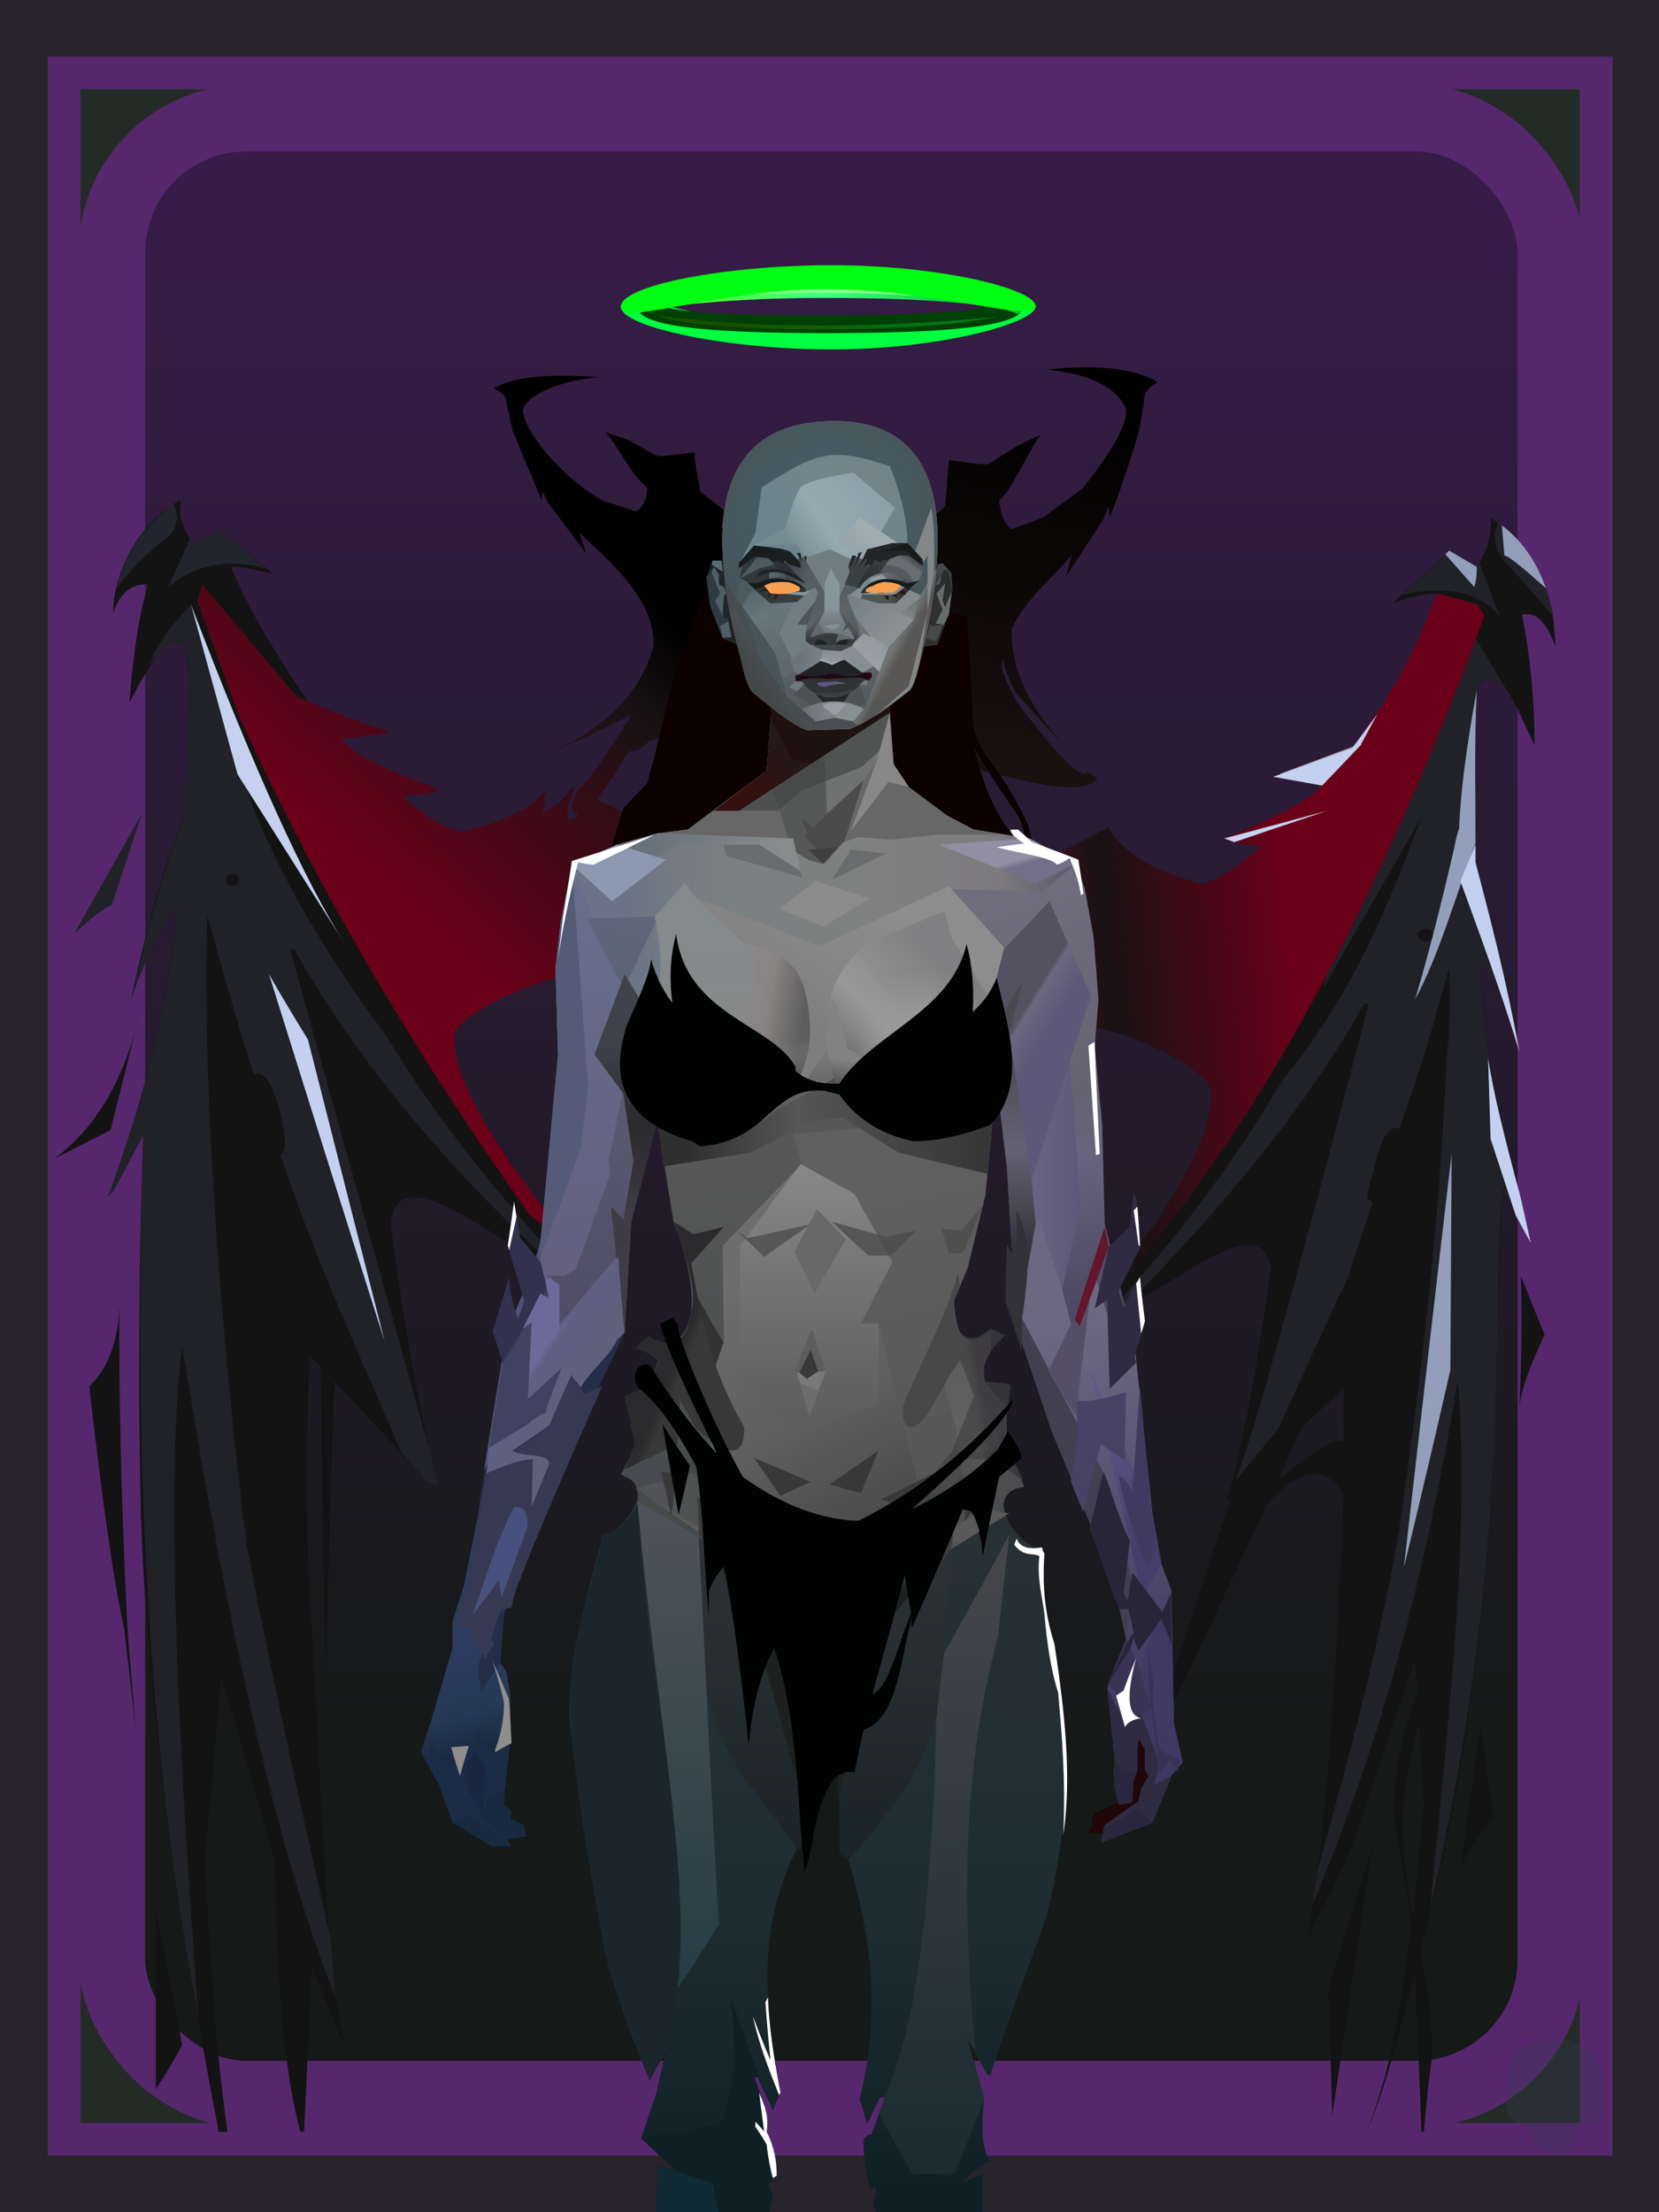 <?xml version="1.0" encoding="UTF-8"?><svg width="1320px" height="1760px" viewBox="0 0 1320 1760" version="1.1" xmlns="http://www.w3.org/2000/svg" xmlns:xlink="http://www.w3.org/1999/xlink"><defs><linearGradient x1="50%" y1="7%" x2="50%" y2="83%" id="id-31102"><stop stop-color="#361C46" offset="0%"></stop><stop stop-color="#151917" offset="100%"></stop></linearGradient></defs><g stroke="none" stroke-width="1" fill="none" id="id-31103" fill-rule="evenodd"><g id="id-31104"><rect fill="#28242B" width="1320" height="1760" x="0" y="0" id="id-31105"></rect><rect stroke="#57276E" stroke-width="26" fill="#242B27" width="1219" height="1644" x="51" y="58" id="id-31105"></rect><rect stroke="#57276E" stroke-width="53" fill="url(#id-31102)" width="1145" height="1572" x="89" y="94" id="id-31105" rx="107"></rect></g></g><defs><linearGradient x1="33%" y1="61%" x2="62%" y2="16%" id="id-36756"><stop stop-color="#6B0019" offset="0%"></stop><stop stop-color="#181214" offset="76%"></stop><stop stop-color="#000000" offset="100%"></stop></linearGradient><linearGradient x1="27%" y1="50%" x2="66%" y2="45%" id="id-36757"><stop stop-color="#330F1B" offset="0%"></stop><stop stop-color="#181214" offset="16%"></stop><stop stop-color="#6B0019" offset="100%"></stop></linearGradient><linearGradient x1="58%" y1="5%" x2="50%" y2="100%" id="id-36758"><stop stop-color="#000000" offset="0%"></stop><stop stop-color="#1B1111" offset="100%"></stop></linearGradient></defs><g transform=" translate(43,292)" id="id-36759"><g transform=" translate(0,7)" id="id-36760"><path d=" M 81,1363 C 89,1351 96,1339 102,1328 L 81,1220 C 81,1315 81,1363 81,1363 Z" fill="#131313" id="id-36761"></path><path d=" M 138,1397 C 133,1397 131,1397 131,1397 C 93,1200 73,1035 69,902 C 67,814 67,712 71,604 C 55,634 47,649 47,649 C 44,652 43,653 43,653 C 75,567 93,489 98,420 C 84,440 72,465 61,497 C 72,445 86,395 104,347 C 106,297 110,238 104,217 C 94,200 77,227 60,260 C 63,219 68,188 75,166 C 62,165 52,173 47,189 C 47,148 77,109 101,99 C 99,109 101,120 111,134 C 124,126 131,122 131,122 C 160,146 175,158 175,158 C 163,155 151,152 141,152 C 150,176 170,212 202,259 L 289,525 C 346,619 398,687 442,729 C 444,733 447,738 446,742 C 405,716 385,703 385,703 C 348,686 272,620 268,675 C 277,747 292,835 306,881 C 300,880 297,880 297,880 C 248,826 223,800 223,800 C 218,955 216,1032 216,1032 C 213,870 212,788 212,788 C 206,783 203,780 203,780 C 200,884 201,960 206,1009 C 214,1157 217,1264 231,1328 C 213,1286 205,1265 205,1265 L 199,1397 C 197,1397 196,1397 196,1397 C 181,1341 177,1265 176,1182 C 148,1084 133,1035 133,1035 L 120,1182 C 124,1250 127,1318 138,1397 Z" fill="#131313" id="id-36762"></path><path d=" M 202,259 C 231,271 253,279 269,284 C 242,287 228,289 228,289 C 242,305 275,317 307,329 C 301,333 287,333 277,335 C 292,347 316,367 332,361 C 355,354 379,346 393,328 C 392,332 388,336 391,341 C 387,348 389,349 394,344 C 398,344 404,339 412,327 C 414,328 414,328 414,328 C 411,336 410,340 410,340 C 406,356 410,356 417,349 C 409,345 410,338 421,326 C 435,308 448,289 459,270 C 431,284 410,294 396,298 C 409,293 420,288 428,281 C 454,263 470,241 477,215 C 478,181 449,153 418,125 C 422,136 423,141 423,141 C 403,114 393,101 393,101 C 390,95 389,92 389,92 C 388,97 388,99 388,99 C 373,63 365,44 365,44 C 361,26 359,17 359,17 C 357,14 354,12 350,10 C 368,-1 399,-1 433,1 C 418,2 379,10 373,27 C 373,44 407,84 438,100 C 455,105 463,108 463,108 C 468,105 472,99 472,89 C 457,76 451,59 439,45 C 451,49 457,51 457,51 C 471,59 478,63 478,63 C 482,64 483,64 483,64 L 510,61 C 509,70 513,82 514,92 C 527,102 533,107 533,107 C 532,116 531,121 531,121 C 536,122 547,120 551,122 C 552,130 547,137 543,144 C 552,156 557,162 557,162 C 558,187 560,213 556,240 C 574,232 583,228 583,228 C 575,235 566,242 554,248 C 549,275 524,273 504,277 C 493,282 483,288 473,291 C 468,296 463,299 457,299 C 450,311 442,324 432,337 C 463,352 478,360 478,360 C 509,408 538,460 563,517 C 560,544 473,472 439,472 C 402,472 329,502 319,522 C 314,550 342,603 404,681 C 395,678 386,675 378,667 C 288,540 209,408 147,270 L 114,179 L 118,166 L 193,255 L 202,259 Z" fill="url(#id-36756)" id="id-36763"></path><path d=" M 70,348 L 16,444 C 26,435 35,426 46,421 L 70,348 Z" fill="#202228" id="id-36764"></path><path d=" M 69,504 C 57,558 34,598 0,623 L 45,600 C 61,536 69,504 69,504 Z" fill="#131313" id="id-36765"></path><path d=" M 52,740 C 51,768 43,790 28,804 C 38,892 47,957 56,998 L 65,1077 C 62,1038 59,1008 58,989 C 51,840 52,765 52,740 Z" fill="#131313" id="id-36766"></path><path d=" M 180,620 C 214,719 245,782 276,856 L 297,880 C 303,881 306,881 306,881 C 227,598 188,457 188,457 C 190,456 191,456 191,456 C 280,614 409,712 395,709 C 412,720 421,725 421,725 C 300,597 264,521 262,522 C 170,398 152,322 151,322 C 123,229 109,182 109,182 C 95,197 82,212 76,230 C 85,219 97,203 104,217 C 110,233 106,296 104,348 C 89,388 75,436 61,497 C 73,462 85,438 98,420 C 93,497 71,575 43,653 L 47,649 L 71,604 C 62,876 77,1110 115,1307 C 95,1041 90,863 102,772 C 141,1015 182,1187 224,1290 C 221,1258 220,1243 220,1243 C 187,1098 165,993 153,929 C 113,598 122,429 122,429 C 135,477 147,519 159,556 C 166,552 173,561 180,585 C 185,607 185,618 180,620 Z" fill="#202228" id="id-36767"></path><path d=" M 171,476 C 232,671 263,768 263,768 L 202,528 C 181,494 171,476 171,476 Z" fill="#C5D0F0" id="id-36768"></path><path d=" M 232,453 L 146,317 L 109,182 C 159,313 200,403 232,453 Z" fill="#C6D1EF" id="id-36769"></path><ellipse transform=" translate(142,401) rotate(-18) translate(-142,-401)" cx="142" cy="401" fill="#131313" id="id-36770" rx="5" ry="5"></ellipse><path d=" M 49,170 C 65,149 80,136 93,126 C 99,117 99,110 95,102 C 80,112 57,136 49,170 Z" fill="#23252E" id="id-36771"></path><path d=" M 108,130 C 97,155 91,168 91,168 C 115,148 141,146 168,153 L 131,122 L 111,134 C 109,131 108,130 108,130 Z" fill="#23252E" id="id-36772"></path><path d=" M 129,123 C 129,130 129,135 128,139 C 138,138 149,142 161,147 L 131,122 C 130,123 129,123 129,123 Z" fill="#23252E" id="id-36773"></path></g><g transform=" translate(668,0)" id="id-36774"><polygon points="349 1391 346 1290 381 1177" fill="#131313" id="id-36775"></polygon><path d=" M 475,120 C 501,137 519,163 525,202 C 526,210 526,217 527,223 C 521,208 514,194 500,197 C 506,227 510,262 510,301 C 508,296 505,291 503,286 L 502,284 C 492,262 482,241 468,251 C 461,257 461,295 462,334 L 462,338 L 462,338 L 462,341 C 463,360 463,379 462,394 C 475,443 487,494 498,545 C 490,516 480,491 466,470 C 471,523 473,550 473,550 C 482,600 491,637 499,661 C 504,685 507,697 507,697 C 498,682 491,667 484,652 C 476,936 470,1065 419,1261 C 425,1288 429,1316 428,1347 C 426,1362 424,1380 422,1404 L 420,1404 L 420,1404 L 415,1277 C 402,1327 390,1374 377,1402 C 400,1344 404,1291 412,1243 C 405,1180 400,1180 398,1147 C 399,1117 404,1086 417,1055 C 415,1037 415,1028 415,1028 C 382,1125 366,1174 366,1174 C 359,1190 351,1207 343,1224 L 340,1228 C 336,1236 332,1244 329,1252 C 343,1175 352,1053 358,897 C 351,885 343,879 333,881 C 322,882 310,890 297,905 L 193,1127 L 268,901 L 265,901 L 271,881 C 284,825 293,770 300,718 C 294,669 229,726 193,743 L 137,779 C 136,775 138,771 141,767 C 244,669 320,524 394,376 C 444,257 469,198 469,198 C 466,192 465,189 465,189 C 443,183 432,180 432,180 C 421,181 410,183 397,188 C 427,160 442,146 442,146 C 457,155 464,159 464,159 C 473,145 476,132 475,120 Z M 418,1077 C 410,1110 406,1134 405,1151 C 405,1181 408,1209 413,1233 C 419,1175 422,1146 422,1145 L 422,1145 L 422,1145 L 418,1077 Z M 358,813 C 336,833 325,843 325,843 L 306,886 C 335,861 353,851 358,855 C 358,828 358,814 358,813 L 358,813 C 358,813 358,813 358,813 L 358,813 L 358,813 Z" fill="#131313" id="id-36776"></path><path d=" M 451,1194 C 458,1178 468,1167 477,1153 L 467,1081 L 451,1194 Z" fill="#131313" id="id-36777"></path><path d=" M 272,886 C 295,858 306,845 306,845 C 343,763 362,723 362,723 C 374,685 381,666 381,666 C 380,664 379,662 379,662 C 378,663 377,663 377,663 C 376,660 379,649 384,631 C 389,611 395,603 402,606 C 418,564 430,521 442,478 C 443,502 443,526 440,549 C 435,676 420,802 402,927 C 386,1019 362,1107 338,1194 L 333,1224 C 376,1121 417,999 449,806 C 459,933 441,1077 427,1226 C 487,964 476,813 484,652 L 495,675 L 473,550 L 466,470 C 489,506 490,523 498,545 L 462,394 C 461,325 462,278 466,253 C 473,244 482,248 492,264 L 462,214 C 417,303 401,388 346,478 L 342,494 L 420,358 C 394,428 366,498 309,568 C 271,633 222,699 159,765 L 184,748 C 274,656 331,583 375,506 L 378,507 C 322,721 287,848 272,886 Z" fill="#202228" id="id-36778"></path><path d=" M 482,198 C 465,178 438,174 405,181 L 442,146 L 464,159 L 466,155 L 482,198 Z" fill="#202228" id="id-36779"></path><path d=" M 462,175 L 439,149 L 442,146 L 464,159 C 464,163 464,169 462,175 Z" fill="#939FBA" id="id-36780"></path><path d=" M 481,124 C 476,134 478,143 485,153 C 497,166 511,182 525,199 C 520,170 507,144 481,124 Z" fill="#202228" id="id-36781"></path><path d=" M 519,176 C 500,159 489,150 486,150 L 484,126 C 501,139 512,156 519,176 Z" fill="#939FBA" id="id-36782"></path><path d=" M 464,257 C 456,301 451,338 450,367 C 448,372 447,378 446,383 C 436,426 426,466 415,503 C 434,468 447,421 463,379 C 463,333 462,301 464,257 Z" fill="#939FBA" id="id-36783"></path><path d=" M 463,380 L 451,409 C 467,453 483,496 498,545 C 487,485 475,440 463,394 L 463,380 Z" fill="#C4D0EF" id="id-36784"></path><path d=" M 473,550 L 475,614 L 495,675 L 507,697 L 499,661 C 486,613 477,576 473,550 Z" fill="#C4D0EF" id="id-36785"></path><path d=" M 498,827 C 500,780 500,745 499,723 L 518,770 C 505,797 499,816 498,827 Z" fill="#131313" id="id-36786"></path><path d=" M 406,955 C 431,736 444,626 444,626 L 443,798 C 419,903 406,955 406,955 Z" fill="#939FBA" id="id-36787"></path><ellipse cx="423" cy="452" fill="#131313" id="id-36770" rx="6" ry="5"></ellipse><path d=" M 141,767 C 173,725 195,697 207,683 C 240,634 255,598 252,573 C 241,553 175,522 134,522 C 112,522 26,592 19,568 C 19,559 63,464 95,407 C 126,389 171,366 171,366 C 181,385 203,399 238,409 C 246,415 264,406 293,381 C 276,380 266,378 263,375 C 309,356 335,342 341,333 C 315,328 302,326 302,326 L 365,303 C 401,255 420,216 432,180 L 465,189 L 470,198 C 379,445 275,630 157,755 L 137,774 L 141,767 Z" fill="url(#id-36757)" id="id-36789"></path><path d=" M 263,375 L 271,378 L 345,353 C 290,368 263,375 263,375 Z" fill="#C6D3F1" id="id-36790"></path><polygon points="308 324 372 300 347 326" stroke="#979797" id="id-36791"></polygon><polygon points="385 276 372 300 341 333 302 326 365 303" fill="#C4D0EF" id="id-36792"></polygon><path d=" M 122,2 C 160,6 178,18 185,33 C 186,46 174,67 150,97 C 150,97 140,104 120,119 C 120,119 111,123 94,129 C 88,125 85,117 84,106 C 94,99 109,63 117,54 C 112,56 106,59 98,63 C 98,63 90,68 76,77 C 75,78 64,77 44,74 C 44,74 43,86 41,111 C 41,111 35,116 22,128 C 22,128 23,133 24,144 C 12,143 6,144 4,146 C 3,149 7,157 14,171 C 14,171 9,178 0,192 C -1,238 2,271 8,290 C 14,317 36,315 60,319 C 95,326 147,344 162,328 C 162,327 159,325 154,322 C 151,328 136,316 111,283 C 101,272 92,258 86,239 L 87,232 C 89,243 93,251 97,259 C 108,271 121,286 133,298 C 111,272 93,244 94,208 C 108,181 126,169 142,149 L 137,167 L 167,121 L 171,111 L 172,120 C 183,91 190,69 194,55 C 196,48 198,37 200,21 C 203,17 206,14 210,12 C 192,1 162,-2 122,2 Z" fill="url(#id-36758)" id="id-36793"></path></g></g><defs><filter width="155%" height="561%" x="-27%" y="-230%" id="id-36794" filterUnits="objectBoundingBox"><feGaussianBlur in="SourceGraphic" stdDeviation="30"></feGaussianBlur></filter><linearGradient x1="87%" y1="158%" x2="23%" y2="158%" id="id-36795"><stop stop-color="#00781B" offset="0%"></stop><stop stop-color="#185000" offset="100%"></stop></linearGradient></defs><g transform=" translate(494,237)" id="id-36796"><path d=" M 168,41 C 254,41 329,20 330,7 C 331,-7 250,25 165,25 C 80,25 0,-10 0,7 C 0,23 83,41 168,41 Z" fill="#00FF3E" id="id-36797" filter="url(#id-36794)"></path><path d=" M 164,28 C 250,28 320,24 320,7 C 320,3 315,1 304,1 C 298,10 249,14 157,14 C 65,14 22,10 28,0 C 18,1 13,3 13,7 C 13,24 78,28 164,28 Z" fill="#003F05" id="id-36797"></path><path d=" M 28,14 C 53,22 95,25 156,25 C 217,25 265,22 300,15 C 249,20 201,22 156,22 C 111,22 68,19 28,14 Z" fill="url(#id-36795)" id="id-36800"></path></g><defs></defs><path d=" M 827,682 C 804,670 786,641 775,595 C 775,593 781,608 810,649 C 812,653 815,661 818,674 L 822,674 C 820,664 819,658 817,654 C 792,602 782,608 774,576 C 774,561 772,532 769,490 L 570,447 L 536,539 L 521,601 L 515,623 L 496,643 L 486,675 L 827,682 Z" fill="#0C0001" id="id-36808"></path><defs><linearGradient x1="50%" y1="0%" x2="50%" y2="98%" id="id-36809"><stop stop-color="#808080" offset="0%"></stop><stop stop-color="#535353" offset="100%"></stop></linearGradient><linearGradient x1="50%" y1="0%" x2="50%" y2="100%" id="id-36810"><stop stop-color="#2F3336" offset="0%"></stop><stop stop-color="#1D2D32" offset="67%"></stop><stop stop-color="#0F1F26" offset="100%"></stop></linearGradient><linearGradient x1="50%" y1="0%" x2="50%" y2="100%" id="id-36811"><stop stop-color="#313738" offset="0%"></stop><stop stop-color="#1B2325" offset="100%"></stop></linearGradient><linearGradient x1="50%" y1="31%" x2="45%" y2="50%" id="id-36812"><stop stop-color="#A72331" offset="0%"></stop><stop stop-color="#C02A32" offset="100%"></stop></linearGradient><linearGradient x1="100%" y1="46%" x2="12%" y2="47%" id="id-36813"><stop stop-color="#534E6B" offset="0%"></stop><stop stop-color="#7D7B7E" offset="21%"></stop><stop stop-color="#808080" offset="45%"></stop><stop stop-color="#7A8081" offset="80%"></stop><stop stop-color="#6A7387" offset="100%"></stop></linearGradient><linearGradient x1="53%" y1="81%" x2="50%" y2="21%" id="id-36814"><stop stop-color="#3F3860" offset="0%"></stop><stop stop-color="#6C6881" offset="100%"></stop></linearGradient><linearGradient x1="31%" y1="86%" x2="36%" y2="9%" id="id-36815"><stop stop-color="#454A4B" offset="0%"></stop><stop stop-color="#575757" offset="100%"></stop></linearGradient><linearGradient x1="48%" y1="9%" x2="60%" y2="92%" id="id-36816"><stop stop-color="#606060" offset="0%"></stop><stop stop-color="#575757" offset="100%"></stop></linearGradient><linearGradient x1="54%" y1="37%" x2="12%" y2="72%" id="id-36817"><stop stop-color="#1C1D1D" offset="0%"></stop><stop stop-color="#34100E" offset="100%"></stop></linearGradient><linearGradient x1="40%" y1="14%" x2="61%" y2="85%" id="id-36818"><stop stop-color="#19263D" offset="0%"></stop><stop stop-color="#182A40" offset="100%"></stop></linearGradient><linearGradient x1="27%" y1="47%" x2="91%" y2="49%" id="id-36819"><stop stop-color="#657079" offset="0%"></stop><stop stop-color="#888C8D" offset="100%"></stop></linearGradient><linearGradient x1="47%" y1="60%" x2="49%" y2="79%" id="id-36820"><stop stop-color="#2C3B5F" offset="0%"></stop><stop stop-color="#253955" offset="60%"></stop><stop stop-color="#1B2A40" offset="100%"></stop></linearGradient><linearGradient x1="51%" y1="11%" x2="49%" y2="93%" id="id-36821"><stop stop-color="#676E8A" offset="0%"></stop><stop stop-color="#645F7E" offset="74%"></stop><stop stop-color="#5E5D83" offset="100%"></stop></linearGradient><linearGradient x1="51%" y1="-5%" x2="48%" y2="96%" id="id-36822"><stop stop-color="#60677B" offset="0%"></stop><stop stop-color="#514D67" offset="100%"></stop></linearGradient><linearGradient x1="50%" y1="19%" x2="50%" y2="69%" id="id-36823"><stop stop-color="#40424B" offset="0%"></stop><stop stop-color="#2B2A2D" offset="45%"></stop><stop stop-color="#3F3C46" offset="100%"></stop></linearGradient><linearGradient x1="85%" y1="60%" x2="15%" y2="60%" id="id-36824"><stop stop-color="#5D5877" offset="0%"></stop><stop stop-color="#686380" offset="100%"></stop></linearGradient><linearGradient x1="48%" y1="-20%" x2="59%" y2="91%" id="id-36825"><stop stop-color="#767384" offset="0%"></stop><stop stop-color="#656372" offset="60%"></stop><stop stop-color="#67637E" offset="72%"></stop><stop stop-color="#4A465D" offset="100%"></stop></linearGradient><linearGradient x1="55%" y1="48%" x2="46%" y2="33%" id="id-36826"><stop stop-color="#5D5877" offset="0%"></stop><stop stop-color="#6B677E" offset="86%"></stop><stop stop-color="#545260" offset="100%"></stop></linearGradient><linearGradient x1="50%" y1="19%" x2="50%" y2="78%" id="id-36827"><stop stop-color="#4B4852" offset="0%"></stop><stop stop-color="#656175" offset="50%"></stop><stop stop-color="#323239" offset="100%"></stop></linearGradient><linearGradient x1="96%" y1="52%" x2="9%" y2="52%" id="id-36828"><stop stop-color="#373737" offset="0%"></stop><stop stop-color="#4D4D4D" offset="47%"></stop><stop stop-color="#565656" offset="63%"></stop><stop stop-color="#2F2F30" offset="100%"></stop></linearGradient><linearGradient x1="44%" y1="70%" x2="86%" y2="30%" id="id-36829"><stop stop-color="#7E7E7E" offset="0%"></stop><stop stop-color="#8D8D8E" offset="100%"></stop></linearGradient><linearGradient x1="20%" y1="91%" x2="73%" y2="32%" id="id-36830"><stop stop-color="#565656" offset="0%"></stop><stop stop-color="#989898" offset="51%"></stop><stop stop-color="#868686" offset="100%"></stop></linearGradient><linearGradient x1="24%" y1="86%" x2="67%" y2="37%" id="id-36831"><stop stop-color="#575757" offset="0%"></stop><stop stop-color="#7C7C7C" offset="18%"></stop><stop stop-color="#8F8F8F" offset="50%"></stop><stop stop-color="#807F81" offset="100%"></stop></linearGradient><linearGradient x1="20%" y1="36%" x2="93%" y2="50%" id="id-36832"><stop stop-color="#9093A1" offset="0%"></stop><stop stop-color="#888282" offset="73%"></stop><stop stop-color="#5D5D5D" offset="100%"></stop></linearGradient><linearGradient x1="35%" y1="78%" x2="41%" y2="54%" id="id-36833"><stop stop-color="#5A5A5A" offset="0%"></stop><stop stop-color="#595959" offset="35%"></stop><stop stop-color="#828282" offset="100%"></stop></linearGradient><radialGradient cx="50%" cy="50%" r="42%" id="id-36834" fx="50%" fy="50%" gradientTransform=" translate(0.500,0.500) scale(1,0.986) rotate(-100) translate(-0.500,-0.500)"><stop stop-color="#8D8D8D" offset="0%"></stop><stop stop-color="#9F9F9F" offset="32%"></stop><stop stop-color="#9A9A9A" offset="100%" stop-opacity="0"></stop></radialGradient><linearGradient x1="50%" y1="0%" x2="50%" y2="100%" id="id-36835"><stop stop-color="#848B8E" offset="0%"></stop><stop stop-color="#888888" offset="61%"></stop><stop stop-color="#57555C" offset="100%"></stop></linearGradient><linearGradient x1="63%" y1="95%" x2="43%" y2="20%" id="id-36836"><stop stop-color="#484848" offset="0%"></stop><stop stop-color="#5E5E5E" offset="46%"></stop><stop stop-color="#6D6D6D" offset="100%"></stop></linearGradient><linearGradient x1="40%" y1="0%" x2="50%" y2="86%" id="id-36837"><stop stop-color="#5B5B5B" offset="0%"></stop><stop stop-color="#636363" offset="100%"></stop></linearGradient><linearGradient x1="47%" y1="43%" x2="50%" y2="62%" id="id-36838"><stop stop-color="#595959" offset="0%"></stop><stop stop-color="#303334" offset="100%"></stop></linearGradient><linearGradient x1="50%" y1="0%" x2="50%" y2="92%" id="id-36839"><stop stop-color="#888888" offset="0%"></stop><stop stop-color="#5E5E5E" offset="100%"></stop></linearGradient><linearGradient x1="33%" y1="79%" x2="21%" y2="44%" id="id-36840"><stop stop-color="#656565" offset="0%"></stop><stop stop-color="#575757" offset="28%"></stop><stop stop-color="#8C8C8C" offset="100%" stop-opacity="0"></stop></linearGradient><linearGradient x1="15%" y1="47%" x2="92%" y2="45%" id="id-36841"><stop stop-color="#474B52" offset="0%"></stop><stop stop-color="#3E4041" offset="17%"></stop><stop stop-color="#424648" offset="48%"></stop><stop stop-color="#323232" offset="78%"></stop><stop stop-color="#424246" offset="100%"></stop></linearGradient><linearGradient x1="60%" y1="45%" x2="67%" y2="53%" id="id-36842"><stop stop-color="#928EA3" offset="0%"></stop><stop stop-color="#74708A" offset="100%"></stop></linearGradient><linearGradient x1="48%" y1="15%" x2="54%" y2="81%" id="id-36843"><stop stop-color="#5F5786" offset="0%"></stop><stop stop-color="#453E6A" offset="100%"></stop></linearGradient><linearGradient x1="26%" y1="-7%" x2="50%" y2="96%" id="id-36844"><stop stop-color="#37373F" offset="0%"></stop><stop stop-color="#19191D" offset="100%"></stop></linearGradient><linearGradient x1="50%" y1="12%" x2="59%" y2="82%" id="id-36845"><stop stop-color="#252525" offset="0%"></stop><stop stop-color="#101010" offset="100%"></stop></linearGradient><linearGradient x1="25%" y1="-16%" x2="50%" y2="98%" id="id-36846"><stop stop-color="#37373F" offset="0%"></stop><stop stop-color="#19191D" offset="100%"></stop></linearGradient><linearGradient x1="75%" y1="39%" x2="50%" y2="93%" id="id-36847"><stop stop-color="#252525" offset="0%"></stop><stop stop-color="#000000" offset="100%"></stop></linearGradient><linearGradient x1="68%" y1="4%" x2="68%" y2="39%" id="id-36848"><stop stop-color="#474A4B" offset="0%"></stop><stop stop-color="#2D2F2F" offset="100%"></stop></linearGradient><linearGradient x1="63%" y1="29%" x2="43%" y2="65%" id="id-36849"><stop stop-color="#74848B" offset="0%"></stop><stop stop-color="#6C848E" offset="100%"></stop></linearGradient><linearGradient x1="60%" y1="73%" x2="12%" y2="32%" id="id-36850"><stop stop-color="#8B9192" offset="0%"></stop><stop stop-color="#778287" offset="100%"></stop></linearGradient><linearGradient x1="79%" y1="15%" x2="31%" y2="87%" id="id-36851"><stop stop-color="#6A7071" offset="0%"></stop><stop stop-color="#808485" offset="100%"></stop></linearGradient><radialGradient cx="50%" cy="46%" r="72%" id="id-36852" fx="50%" fy="46%" gradientTransform=" translate(0.500,0.465) scale(0.889,1) rotate(90) scale(1,1) translate(-0.500,-0.465)"><stop stop-color="#475D66" offset="0%"></stop><stop stop-color="#3F515A" offset="100%"></stop></radialGradient><linearGradient x1="32%" y1="4%" x2="54%" y2="75%" id="id-36853"><stop stop-color="#54656B" offset="0%"></stop><stop stop-color="#66777D" offset="38%"></stop><stop stop-color="#5F686D" offset="100%"></stop></linearGradient><linearGradient x1="11%" y1="50%" x2="57%" y2="50%" id="id-36854"><stop stop-color="#6B757A" offset="0%"></stop><stop stop-color="#878F93" offset="100%"></stop></linearGradient><linearGradient x1="50%" y1="0%" x2="50%" y2="100%" id="id-36855"><stop stop-color="#5A6366" offset="0%"></stop><stop stop-color="#525759" offset="100%"></stop></linearGradient><linearGradient x1="50%" y1="0%" x2="50%" y2="63%" id="id-36856"><stop stop-color="#7B8487" offset="0%"></stop><stop stop-color="#8F989C" offset="100%"></stop></linearGradient><linearGradient x1="93%" y1="38%" x2="20%" y2="70%" id="id-36857"><stop stop-color="#8EA0AA" offset="0%"></stop><stop stop-color="#96A9B0" offset="60%"></stop><stop stop-color="#758B92" offset="100%"></stop></linearGradient><linearGradient x1="17%" y1="66%" x2="58%" y2="41%" id="id-36858"><stop stop-color="#96A5AB" offset="0%"></stop><stop stop-color="#9FADB1" offset="100%"></stop></linearGradient><linearGradient x1="25%" y1="46%" x2="50%" y2="58%" id="id-36859"><stop stop-color="#4C5255" offset="0%"></stop><stop stop-color="#4F5253" offset="100%"></stop></linearGradient><linearGradient x1="74%" y1="15%" x2="42%" y2="68%" id="id-36860"><stop stop-color="#93979B" offset="0%"></stop><stop stop-color="#9AA2A5" offset="100%"></stop></linearGradient><linearGradient x1="43%" y1="47%" x2="85%" y2="53%" id="id-36861"><stop stop-color="#2F373B" offset="0%"></stop><stop stop-color="#545E63" offset="100%"></stop></linearGradient><linearGradient x1="65%" y1="43%" x2="13%" y2="55%" id="id-36862"><stop stop-color="#2B3134" offset="0%"></stop><stop stop-color="#2F383B" offset="100%"></stop></linearGradient><linearGradient x1="85%" y1="61%" x2="16%" y2="50%" id="id-36863"><stop stop-color="#6C7377" offset="0%"></stop><stop stop-color="#4E5559" offset="100%"></stop></linearGradient><linearGradient x1="50%" y1="34%" x2="72%" y2="84%" id="id-36864"><stop stop-color="#555F63" offset="0%"></stop><stop stop-color="#5E6567" offset="42%"></stop><stop stop-color="#5A6064" offset="58%"></stop><stop stop-color="#575D5F" offset="100%"></stop></linearGradient><linearGradient x1="50%" y1="50%" x2="50%" y2="78%" id="id-36865"><stop stop-color="#88979D" offset="0%"></stop><stop stop-color="#727B7F" offset="100%"></stop></linearGradient><linearGradient x1="36%" y1="33%" x2="50%" y2="70%" id="id-36866"><stop stop-color="#51585B" offset="0%"></stop><stop stop-color="#373A3B" offset="100%"></stop></linearGradient><linearGradient x1="0%" y1="50%" x2="100%" y2="50%" id="id-36867"><stop stop-color="#676D70" offset="0%"></stop><stop stop-color="#7F8588" offset="42%"></stop><stop stop-color="#7B8083" offset="100%"></stop></linearGradient><linearGradient x1="50%" y1="57%" x2="-8%" y2="54%" id="id-36868"><stop stop-color="#343D40" offset="0%"></stop><stop stop-color="#282F32" offset="100%"></stop></linearGradient><linearGradient x1="14%" y1="61%" x2="23%" y2="56%" id="id-36869"><stop stop-color="#3D4447" offset="0%"></stop><stop stop-color="#454D51" offset="100%"></stop></linearGradient><linearGradient x1="48%" y1="50%" x2="55%" y2="57%" id="id-36870"><stop stop-color="#717576" offset="0%"></stop><stop stop-color="#545555" offset="100%"></stop></linearGradient><linearGradient x1="50%" y1="0%" x2="43%" y2="119%" id="id-36871"><stop stop-color="#86979D" offset="0%"></stop><stop stop-color="#889599" offset="100%"></stop></linearGradient><linearGradient x1="100%" y1="37%" x2="80%" y2="57%" id="id-36872"><stop stop-color="#363A3B" offset="0%"></stop><stop stop-color="#686E72" offset="100%"></stop></linearGradient><linearGradient x1="55%" y1="43%" x2="43%" y2="53%" id="id-36873"><stop stop-color="#545B5F" offset="0%"></stop><stop stop-color="#3B4041" offset="100%"></stop></linearGradient><linearGradient x1="72%" y1="4%" x2="28%" y2="76%" id="id-36874"><stop stop-color="#393E3F" offset="0%"></stop><stop stop-color="#2D3132" offset="100%"></stop></linearGradient><linearGradient x1="22%" y1="50%" x2="83%" y2="50%" id="id-36875"><stop stop-color="#7B858B" offset="0%"></stop><stop stop-color="#4A4E50" offset="100%"></stop></linearGradient><linearGradient x1="82%" y1="54%" x2="50%" y2="59%" id="id-36876"><stop stop-color="#2F3132" offset="0%"></stop><stop stop-color="#4E5455" offset="100%"></stop></linearGradient><linearGradient x1="25%" y1="53%" x2="75%" y2="52%" id="id-36877"><stop stop-color="#839782" offset="0%"></stop><stop stop-color="#8D8D8D" offset="100%"></stop></linearGradient><linearGradient x1="50%" y1="0%" x2="50%" y2="80%" id="id-36878"><stop stop-color="#1F2122" offset="0%"></stop><stop stop-color="#202323" offset="100%"></stop></linearGradient><linearGradient x1="50%" y1="0%" x2="50%" y2="100%" id="id-36879"><stop stop-color="#2E3132" offset="0%"></stop><stop stop-color="#313435" offset="100%"></stop></linearGradient><linearGradient x1="109%" y1="50%" x2="23%" y2="43%" id="id-36880"><stop stop-color="#414D51" offset="0%"></stop><stop stop-color="#58676C" offset="100%"></stop></linearGradient><linearGradient x1="50%" y1="31%" x2="45%" y2="54%" id="id-36881"><stop stop-color="#3A3C3C" offset="0%"></stop><stop stop-color="#1F2020" offset="100%"></stop></linearGradient><linearGradient x1="60%" y1="33%" x2="52%" y2="35%" id="id-36882"><stop stop-color="#373439" offset="0%"></stop><stop stop-color="#434344" offset="100%"></stop></linearGradient><linearGradient x1="53%" y1="55%" x2="47%" y2="50%" id="id-36883"><stop stop-color="#383838" offset="0%"></stop><stop stop-color="#2B2A2C" offset="100%"></stop></linearGradient><linearGradient x1="50%" y1="98%" x2="50%" y2="0%" id="id-36884"><stop stop-color="#1B2C32" offset="0%"></stop><stop stop-color="#47474B" offset="100%"></stop></linearGradient><linearGradient x1="50%" y1="98%" x2="50%" y2="0%" id="id-36885"><stop stop-color="#273D45" offset="0%"></stop><stop stop-color="#4E545A" offset="100%"></stop></linearGradient><linearGradient x1="49%" y1="52%" x2="48%" y2="50%" id="id-36886"><stop stop-color="#41425F" offset="0%"></stop><stop stop-color="#33314E" offset="100%"></stop></linearGradient><linearGradient x1="65%" y1="50%" x2="49%" y2="31%" id="id-36887"><stop stop-color="#60607A" offset="0%"></stop><stop stop-color="#605E84" offset="84%"></stop><stop stop-color="#6C6A99" offset="100%"></stop></linearGradient></defs><g transform=" translate(335,335)" id="id-36888"><path d=" M 322,490 C 273,541 249,566 249,566 L 373,561 C 339,514 322,490 322,490 Z" fill="url(#id-36809)" id="id-36889"></path><g id="id-36890"><path d=" M 277,1425 C 217,1425 187,1425 187,1425 C 188,1400 189,1388 189,1388 C 197,1390 202,1391 202,1391 C 184,1375 175,1366 175,1366 C 183,1343 187,1331 187,1331 C 192,1308 195,1297 195,1297 C 186,1312 182,1320 182,1320 C 169,1291 158,1257 147,1220 C 136,1163 126,1106 120,1048 C 111,1004 136,920 142,897 C 144,889 144,886 144,886 C 162,886 190,843 160,839 C 167,823 171,814 171,814 C 165,789 162,776 162,776 C 174,771 179,769 179,769 C 186,755 189,748 189,748 C 181,741 174,737 170,738 C 177,731 181,728 181,728 C 196,742 216,731 215,708 C 354,702 424,699 424,699 C 425,735 436,737 453,722 C 461,726 465,727 465,727 C 457,737 443,743 449,764 C 463,766 469,767 469,767 C 468,786 463,793 466,817 C 467,823 475,834 478,840 C 479,845 480,848 480,848 C 453,843 461,887 493,898 C 494,900 495,901 495,901 C 492,923 495,947 504,973 C 509,1008 513,1045 514,1083 C 511,1126 505,1161 498,1188 C 486,1225 468,1268 453,1316 C 451,1316 450,1315 450,1315 C 441,1298 436,1290 436,1290 C 444,1320 448,1335 448,1335 C 447,1351 444,1366 452,1384 C 443,1390 439,1393 439,1393 C 434,1398 431,1401 431,1401 C 442,1397 447,1395 447,1395 C 447,1415 447,1425 447,1425 C 390,1425 362,1425 362,1425 C 360,1421 360,1419 360,1419 C 362,1410 362,1405 362,1405 C 359,1406 357,1406 357,1406 C 354,1394 352,1381 352,1367 C 355,1364 356,1363 356,1363 C 358,1363 358,1364 358,1364 C 366,1343 369,1333 369,1333 C 366,1334 365,1334 365,1334 C 358,1348 355,1355 355,1355 C 351,1341 349,1335 349,1335 C 362,1283 364,1223 340,1145 C 335,1141 333,1139 333,1139 C 333,1082 333,1054 333,1054 C 339,1026 344,1004 349,989 C 352,981 351,975 344,974 C 331,978 324,980 324,980 C 319,979 313,971 307,973 C 303,971 295,970 298,986 C 303,1004 306,1025 308,1047 C 307,1104 307,1133 307,1133 C 302,1135 299,1136 299,1136 C 265,1203 275,1267 286,1330 C 282,1339 280,1344 280,1344 C 272,1327 268,1318 268,1318 C 266,1317 265,1316 265,1316 C 269,1331 278,1346 275,1361 C 280,1372 283,1384 283,1396 C 278,1400 276,1402 276,1402 L 280,1411 L 277,1425 Z" fill="url(#id-36810)" id="id-36891"></path><path d=" M 307,1133 C 302,1135 299,1136 299,1136 C 273,1096 237,1066 227,1007 C 222,906 220,856 220,856 C 227,860 231,862 231,862 C 264,913 281,939 281,939 C 299,917 307,907 307,907 C 314,890 322,878 330,873 C 343,892 357,912 376,937 L 425,870 C 421,924 417,978 410,1032 C 401,1070 373,1108 340,1145 L 333,1139 C 333,1111 333,1083 333,1053 C 342,999 362,974 344,974 C 341,974 334,976 324,980 C 319,978 313,971 307,973 C 302,971 297,970 298,984 L 308,1047 L 307,1133 Z" fill="url(#id-36811)" opacity="0.928" id="id-36892"></path><g transform=" translate(0,215)" id="id-36893"><polygon points="561 754 565 870 565 880 537 892 533 897 535 901 531 908 542 909 597 863" fill="#200608" id="id-36894"></polygon><polygon points="519 499 516 519 544 628 473 499 489 398" fill="url(#id-36812)" id="id-36895"></polygon><polygon points="536 282 539 245 535 195 528 157 521 137 484 117 440 110 212 110 188 113 156 122 120 138 111 185 107 220 109 289" fill="url(#id-36813)" id="id-36894"></polygon><polygon points="467 393 474 506 502 589 536 671 555 727 561 754 546 793 552 851 551 860 552 873 555 885 566 881 567 866 570 859 570 842 571 833 576 842 576 858 579 863 573 873 571 883 544 902 541 916 582 900 597 863 606 852 599 821 597 715 589 694 582 655 568 522 544 424" fill="url(#id-36814)" id="id-36894"></polygon><polygon points="546 793 552 851 551 860 552 873 555 885 566 881 567 866 570 859 570 842 571 833 576 842 576 858 579 863 573 873 571 883 544 902 541 916 582 900 597 863 583 870 588 854 573 814 560 822" fill="#2F2B42" id="id-36894"></polygon><polygon points="552 851 551 860 552 873 555 886 566 884 567 866 570 859 558 859" fill="#2A263E" id="id-36894"></polygon><polygon points="543 905 541 916 582 900 571 889" fill="#2A263E" id="id-36894"></polygon><polygon points="561 754 547 788 566 818 585 806" fill="#3A3353" id="id-36894"></polygon><path d=" M 480,633 C 479,631 478,629 477,627 C 473,618 470,611 466,603 C 466,595 466,584 466,570 L 449,550 C 446,536 449,531 453,526 L 454,508 C 434,525 425,516 424,485 L 435,459 L 449,401 L 455,339 L 188,342 L 201,423 C 215,455 227,515 195,518 L 167,583 L 171,600 L 159,623 C 169,626 174,632 172,647 L 263,696 L 319,726 L 386,692 L 465,656 C 460,639 466,635 480,633 Z" fill="url(#id-36815)" id="id-36894"></path><path d=" M 479,633 L 466,603 C 464,586 465,578 466,569 C 457,560 451,553 448,548 C 446,541 448,534 453,525 L 445,514 C 430,522 425,507 424,484 L 435,456 L 449,401 L 455,339 L 296,352 L 376,634 L 464,645 C 464,640 471,633 479,633 Z" fill="url(#id-36816)" id="id-36894"></path><g transform=" translate(188,0)" id="id-36904"><polygon points="273 114 252 110 231 99 200 76 188 58 184 0 92 0 87 63 24 110 0 113 102 122 120 134 133 138 148 120 160 116 186 118 224 114" fill="#676767" id="id-36894"></polygon><polygon points="200 76 188 58 184 12 174 57 154 111 184 72" fill="#888888" id="id-36894"></polygon><polygon points="148 0 92 0 87 63 107 126 120 134 132 137" fill="#565858" id="id-36894"></polygon><polygon points="115 101 119 113 117 115 135 134 149 119 164 71 124 108" fill="#4B4B4B" id="id-36908"></polygon><polygon points="120 126 132 137 144 124" fill="#404040" id="id-36909"></polygon><polygon points="135 97 164 70 174 57 185 16 133 50" fill="#707171" id="id-36910"></polygon><polygon points="96 95 115 79 163 60 177 47 185 17 184 0 92 0 87 63 45 95" fill="#424444" opacity="0.654" id="id-36894"></polygon><polygon points="185 17 184 0 92 0 87 63 45 95 65 95" fill="url(#id-36817)" id="id-36894"></polygon><polygon points="122 58 175 23 185 17 184 0 92 0 90 21 107 54" fill="#1E0404" opacity="0.434" id="id-36894"></polygon></g><polygon points="41 843 33 855 36 895 64 914 84 911 82 902 71 897 72 891 62 883 52 848" fill="url(#id-36818)" id="id-36894"></polygon><polygon points="314 151 285 173 320 187 357 165" fill="#8B8B8B" id="id-36915"></polygon><polygon points="327 150 370 129 342 126" fill="#6A6C6D" id="id-36916"></polygon><polygon points="301 141 303 148 243 131 240 118 276 118" fill="#6A6C6D" id="id-36917"></polygon><polygon points="159 148 205 122 269 122 302 143 296 117 188 113 156 122 120 138" fill="url(#id-36819)" id="id-36894"></polygon><polygon points="156 122 120 138 152 167 195 134" fill="#8C99B1" id="id-36894"></polygon><polygon points="89 583 77 541 62 551 45 657 34 712 25 740 25 761 9 816 0 844 14 869 25 900 57 919 71 919 68 912 60 905 50 899 37 873 37 852 43 844 51 854 50 886 56 900 63 905 66 900 66 881 71 835 71 799 68 780 63 773 66 734 85 683 120 598 162 510" fill="url(#id-36820)" id="id-36894"></polygon><polygon points="89 583 77 541 62 551 45 657 48 714 120 598 162 510" fill="#2B304D" id="id-36894"></polygon><polygon points="54 842 45 827 37 847 16 852 8 836 4 851 0 844 14 869 25 900 57 919 71 919 68 912 60 905 50 899 37 873 37 852 43 844 51 854 50 886 56 900 63 905 66 900 66 881 71 835" fill="#1B2C46" id="id-36894"></polygon><polygon points="52 881 52 891 56 900 63 905 66 900 66 881 66 875" fill="#172A3F" id="id-36894"></polygon><polygon points="25 900 57 919 71 919 61 909 37 894" fill="#172A3F" id="id-36894"></polygon><polygon points="160 466 145 487 107 577 45 777 48 796 63 773 66 734 85 683 120 598 162 510" fill="#252E48" id="id-36894"></polygon><polygon points="120 138 111 185 107 220 109 289 95 438 88 463 68 510 88 584 162 510 167 424 162 240" fill="url(#id-36821)" id="id-36894"></polygon><polygon points="101 465 103 488 105 510 159 446 179 359 164 231 187 183 186 179 132 181 160 234 160 320 149 375 151 383 123 460 114 465" fill="url(#id-36822)" id="id-36927"></polygon><polygon points="95 438 88 463 68 510 50 620 101 519 95 476" fill="#535075" id="id-36894"></polygon><polygon points="95 451 127 364 133 315 120 138 111 185 107 220 109 289 95 438" fill="#555A77" id="id-36894"></polygon><polygon points="184 241 176 248 162 225 138 289 161 320 169 374 161 420 151 410 162 510 167 424 188 342" fill="url(#id-36823)" id="id-36894"></polygon><polygon points="10 854 8 836 4 851 0 844 14 869" fill="#1A2C48" id="id-36894"></polygon><polygon points="510 475 491 418 481 446 484 356 520 273 533 417" fill="url(#id-36824)" id="id-36932"></polygon><polygon points="568 522 544 424 542 345 536 282 539 245 535 195 528 157 521 137 494 160 419 157 470 211 516 289 525 410 510 476 518 506 535 461 561 542" fill="url(#id-36825)" id="id-36894"></polygon><polygon points="486 389 533 242 500 167 463 206 450 247 462 264" fill="url(#id-36826)" id="id-36934"></polygon><polygon points="473 489 474 506 502 589 536 671 555 727 561 754 567 712 543 622" fill="#413F50" id="id-36894"></polygon><polygon points="460 328 466 378 474 506 489 424 486 391 468 273 479 230 461 259 454 251" fill="url(#id-36827)" id="id-36894"></polygon><polygon points="451 384 455 339 458 328 363 339 330 307 267 342 188 342 193 378 262 367 311 342 335 339 380 367" fill="url(#id-36828)" id="id-36894"></polygon><polygon points="286 327 306 310 330 274 452 251 464 204 420 155 317 203 219 164 210 153 187 180" fill="url(#id-36829)" id="id-36938"></polygon><path d=" M 421,194 L 404,189 C 377,189 356,197 342,213 C 328,229 322,249 322,275 C 324,301 331,320 345,332 C 365,350 384,355 404,355 C 425,355 444,346 450,341 C 453,338 457,334 460,328 C 463,323 466,316 467,307 C 469,293 465,275 457,254 L 421,194 Z" fill="url(#id-36830)" id="id-36939"></path><path d=" M 421,194 L 417,175 C 386,187 366,196 358,200 C 354,203 351,205 348,207 C 347,208 380,253 447,341 C 454,338 459,332 463,323 C 469,310 469,301 468,292 C 468,286 465,274 459,256 L 421,194 Z" fill="url(#id-36831)" id="id-36939"></path><path d=" M 272,204 C 260,198 243,200 220,209 C 186,226 169,258 167,302 C 167,318 183,341 190,346 C 196,350 212,355 238,352 C 256,351 271,344 283,332 C 303,311 312,287 309,259 C 305,217 290,213 272,204 Z" fill="url(#id-36832)" id="id-36941"></path><path d=" M 339,284 C 333,251 328,239 326,248 C 324,253 323,262 322,275 C 324,301 331,320 345,332 C 365,350 382,355 403,355 C 425,355 443,346 450,341 C 456,336 465,324 468,307 C 471,290 465,276 462,268 C 461,263 459,258 458,254 L 442,289 L 398,304 L 366,299 L 339,284 Z" fill="url(#id-36833)" id="id-36939"></path><path d=" M 375,225 C 337,252 343,276 343,283 C 343,290 353,318 370,334 C 378,342 422,348 446,331 C 468,315 471,293 457,264 C 427,220 399,207 375,225 Z" fill="url(#id-36834)" opacity="0.638" id="id-36939"></path><path d=" M 259,202 C 254,198 240,185 217,163 L 210,152 L 186,179 C 192,210 192,230 186,238 C 174,255 167,276 167,302 C 167,323 190,351 238,343 C 251,341 274,216 259,202 Z" fill="url(#id-36835)" id="id-36941"></path><path d=" M 175,564 L 203,550 L 234,557 L 241,519 L 216,475 C 217,486 216,517 196,519 L 175,564 Z" fill="#323232" id="id-36945"></path><polygon points="240 441 241 517 228 555 233 628 265 656 316 707 380 658 395 628 364 503 350 503 300 379" fill="url(#id-36836)" id="id-36946"></polygon><polygon points="431 625 426 588 407 517 414 504 449 567 469 618" fill="url(#id-36837)" id="id-36947"></polygon><path d=" M 171,634 L 241,683 L 306,758 C 313,759 318,764 324,766 L 337,762 L 395,699 L 468,654 L 403,643 L 313,699 L 216,622 L 171,634 Z" fill="url(#id-36838)" id="id-36948"></path><polygon points="302 376 254 441 254 546 302 590 364 567 364 503 350 503 375 454 345 400" fill="url(#id-36839)" id="id-36946"></polygon><polygon points="313 479 338 436 315 412 297 446" fill="#686868" id="id-36950"></polygon><polygon points="297 541 311 507 322 541 306 548" fill="#5D5D5D" id="id-36951"></polygon><polygon points="299 542 309 577 322 541" fill="#6C6C6C" id="id-36952"></polygon><path d=" M 178,332 C 178,334 180,335 181,338 C 184,341 186,343 189,345 C 190,346 197,350 206,352 C 214,354 226,354 238,352 C 256,351 271,344 283,332 C 292,322 299,313 302,305 C 304,300 307,293 309,277 C 310,273 310,267 309,259 L 228,277 L 207,294 L 178,332 Z" fill="url(#id-36840)" id="id-36941"></path><polygon points="299 542 301 550 316 556 322 541" fill="#797979" id="id-36952"></polygon><polygon points="301 542 310 524 316 541 307 547" fill="#383838" id="id-36955"></polygon><path d=" M 161,625 L 170,601 L 176,560 L 185,616 L 213,601 L 246,627 L 323,689 L 404,627 L 422,605 L 454,605 L 465,584 L 466,603 C 472,614 477,624 480,633 C 471,634 466,636 464,645 L 457,644 L 388,688 L 341,760 L 303,758 L 259,687 L 175,638 C 179,655 153,671 141,687 L 145,672 C 161,669 188,632 161,625 Z" fill="url(#id-36841)" opacity="0.442" id="id-36956"></path><polygon points="489 153 521 137 484 117 412 122" fill="url(#id-36842)" id="id-36894"></polygon><polygon points="573 784 588 828 602 857 606 852 599 821 597 715 576 762" fill="#403963" id="id-36894"></polygon><polygon points="574 721 589 694 582 655 533 541" fill="url(#id-36843)" id="id-36894"></polygon><g transform=" translate(187,269)" id="id-36960"><polygon points="207 13 207 10 217 2 220 2 239 21 258 39 260 42 250 51 246 52 226 33" fill="url(#id-36844)" id="id-36961"></polygon><polygon points="208 40 218 50 222 50 240 33 257 13 257 9 247 0 244 1 230 19 209 36" fill="url(#id-36845)" id="id-36962"></polygon><polygon points="1 13 1 10 10 2 15 2 32 21 50 39 52 42 42 52 38 52 19 33" fill="url(#id-36846)" id="id-36961"></polygon><polygon points="0 43 10 53 14 53 33 35 50 15 50 11 40 3 36 4 19 23 1 39" fill="url(#id-36847)" id="id-36962"></polygon></g></g><g transform=" translate(227,0)" id="id-36965"><g transform=" translate(170,113)" id="id-36966"><polygon points="14 1 18 0 25 8 26 21 23 40 14 65 0 67" fill="url(#id-36848)" id="id-36967"></polygon><polygon points="12 48 19 49 23 41 25 24 20 11 12 21" fill="#686B6C" id="id-36968"></polygon><polygon points="11 21 16 10 20 5 23 7 25 23 20 35 18 30 20 16 9 29" fill="#2B2C2C" id="id-36969"></polygon><polygon points="10 28 11 37 8 44 12 49 18 37 13 24" fill="#2F3030" id="id-36970"></polygon><polygon points="12 18 16 16 17 9" fill="#545758" id="id-36971"></polygon><polygon points="18 49 10 50 8 49 5 60 12 62 14 60" fill="#474848" id="id-36972"></polygon></g><g transform=" translate(0,111)" id="id-36973"><polygon points="13 0 5 0 0 13 3 36 13 62 24 66" fill="#1D2529" id="id-36974"></polygon><polygon points="5 9 0 13 3 36 13 62 24 66 12 24" fill="#2F3A40" id="id-36974"></polygon><polygon points="18 45 14 46 7 32 11 26 4 9 6 5 16 20 17 28" fill="#4F5F66" id="id-36976"></polygon><polygon points="13 61 20 61 18 48 11 52" fill="#4F5F66" id="id-36977"></polygon><polygon points="25 67 13 62 20 61 17 46 14 46 13 43 14 28 16 26 14 21 10 19 10 11 16 20" fill="#1F2529" id="id-36978"></polygon><polygon points="13 9 4 3 5 0 12 0" fill="#566C73" id="id-36979"></polygon></g><path d=" M 29,196 C 21,164 16,142 15,128 C 4,43 33,0 102,0 C 178,0 188,62 183,117 C 180,154 171,189 168,199 C 167,203 165,210 162,214 C 141,231 125,241 114,245 L 80,246 C 71,243 56,232 36,215 C 34,212 31,205 29,196 Z" fill="#D1865A" opacity="0.966" id="id-36980"></path><polygon points="35 104 25 116 37 38 102 9 158 38 163 104 105 120" fill="url(#id-36849)" id="id-36981"></polygon><polygon points="119 175 109 134 129 126 176 137 166 174 138 189" fill="url(#id-36850)" id="id-36982"></polygon><polygon points="167 159 133 144 162 132 174 138" fill="#848A8C" id="id-36983"></polygon><polygon points="167 159 154 153 174 138" fill="url(#id-36851)" id="id-36983"></polygon><path d=" M 19,153 C 17,143 15,135 15,128 C 4,43 33,0 102,0 C 178,0 188,62 183,117 C 183,126 182,134 180,143 L 146,127 L 140,122 L 160,98 C 160,79 155,58 146,36 C 123,28 106,25 94,28 C 81,30 65,39 44,53 L 39,89 L 27,112 L 41,104 L 19,153 Z" fill="url(#id-36852)" opacity="0.966" id="id-36980"></path><polygon points="76 143 36 127 22 147 56 215 86 198" fill="url(#id-36853)" id="id-36986"></polygon><polygon points="68 189 58 169 69 144 84 130 93 138 86 183" fill="#707D81" id="id-36987"></polygon><polygon points="83 178 67 190 71 202 128 205 137 194 112 168" fill="url(#id-36854)" id="id-36988"></polygon><polygon points="73 201 69 199 57 208 75 236 130 232 141 203 135 194 123 201" fill="url(#id-36855)" id="id-36989"></polygon><polygon points="90 197 94 175 106 176 110 197" fill="url(#id-36856)" id="id-36990"></polygon><path d=" M 38,99 L 63,85 C 68,67 72,56 75,53 C 78,49 92,45 117,41 L 150,69 L 125,112 L 80,112 L 72,98 L 38,99 Z" fill="url(#id-36857)" id="id-36991"></path><polygon points="154 98 122 77 104 96 125 109" fill="url(#id-36858)" id="id-36992"></polygon><polygon points="90 197 91 189 100 192 109 190 110 197" fill="#A3ABAF" id="id-36990"></polygon><polygon points="73 215 66 212 73 204 128 204 128 210 118 210" fill="#6E787A" id="id-36994"></polygon><polygon points="79 208 69 218 88 228 118 229 127 224 121 206" fill="url(#id-36859)" id="id-36995"></polygon><polygon points="139 201 116 178 125 167 148 182" fill="url(#id-36860)" id="id-36996"></polygon><polygon points="28 148 39 130 63 123 48 106 32 107 23 143" fill="#4C5B61" id="id-36997"></polygon><polygon points="79 108 91 130 79 136 34 129 27 125 43 117" fill="url(#id-36861)" id="id-36998"></polygon><polygon points="29 115 26 126 44 104 60 120 78 129 55 104 39 102" fill="url(#id-36862)" id="id-36999"></polygon><polygon points="90 139 72 162 88 162 120 174 125 169 131 172 111 146" fill="url(#id-36863)" id="id-37000"></polygon><polygon points="83 178 92 182 107 183 116 179 119 174" fill="#42484A" id="id-37001"></polygon><polygon points="122 133 112 139 122 166 122 172 116 178 80 171 79 168 80 163 89 136 85 131 100 126" fill="url(#id-36864)" id="id-37002"></polygon><polygon points="78 109 98 102 120 112 105 141 97 141" fill="#707E83" id="id-37003"></polygon><polygon points="99 117 94 130 94 151 82 173 119 174 106 152 106 130" fill="url(#id-36865)" id="id-37004"></polygon><polygon points="89 161 82 173 98 173" fill="#60686C" id="id-37004"></polygon><path d=" M 79,168 L 79,175 L 83,178 L 89,178 L 108,178 L 115,178 C 117,177 118,175 119,174 C 120,172 120,170 120,167 L 117,174 C 113,171 108,170 102,169 C 96,168 90,169 84,172 L 83,171 L 94,152 L 92,154 L 79,168 Z" fill="url(#id-36866)" id="id-37006"></path><path d=" M 103,176 C 105,175 107,174 109,174 C 112,173 114,173 117,174 C 114,172 110,170 105,170 C 105,169 104,172 103,176 Z" fill="#646B6E" id="id-37006"></path><path d=" M 86,178 L 96,178 C 95,175 93,174 90,174 C 88,174 86,175 86,178 Z" fill="#1F2425" id="id-37008"></path><path d=" M 103,178 L 112,178 C 113,175 113,174 110,174 C 107,174 105,175 103,178 Z" fill="#1F2425" id="id-37009"></path><polygon points="87 217 93 224 109 224 115 215" fill="#242525" id="id-37010"></polygon><path d=" M 75,230 C 84,225 93,223 102,223 C 111,223 119,225 128,230 L 115,243 L 85,243 L 75,230 Z" fill="url(#id-36867)" id="id-37011"></path><path d=" M 111,224 C 115,225 121,227 128,230 L 115,243 L 99,239 L 111,224 Z" fill="#888F90" id="id-37011"></path><path d=" M 93,226 C 97,224 99,224 104,224 C 105,224 108,224 111,225 C 107,230 104,233 102,234 C 95,229 91,226 93,226 Z" fill="#98A0A3" id="id-37011"></path><polygon points="79 138 72 144 51 145 37 133 45 130 51 136 72 138" fill="url(#id-36868)" id="id-37014"></polygon><path d=" M 26,117 L 38,108 L 49,109 L 53,112 L 56,112 L 56,110 L 60,113 L 62,113 L 62,111 L 66,114 L 75,117 L 75,113 L 67,104 C 62,102 58,101 54,101 C 51,100 45,100 38,99 L 26,113 L 26,117 Z" fill="#1A1F20" id="id-37015"></path><polygon points="26 117 38 108 42 106 56 104 38 99 26 113" fill="#161C1C" id="id-37015"></polygon><polygon points="76 112 72 105 75 105" fill="#1C2222" id="id-37017"></polygon><polygon points="79 112 78 107 80 108" fill="#1C2222" id="id-37018"></polygon><path d=" M 29,196 C 21,164 16,142 15,128 C 14,128 28,146 55,185 L 64,219 L 87,239 L 102,236 L 117,239 L 127,227 C 152,216 164,212 162,214 C 141,231 125,241 114,245 L 80,246 C 71,243 56,232 36,215 C 34,212 31,205 29,196 Z" fill="url(#id-36869)" opacity="0.966" id="id-36980"></path><path d=" M 117,239 L 127,227 L 145,180 L 165,158 L 170,139 L 183,117 C 180,154 171,189 168,199 C 167,203 165,210 162,214 C 143,228 130,237 123,241 C 121,242 119,242 117,239 Z" fill="url(#id-36870)" opacity="0.966" id="id-36980"></path><polygon points="42 187 29 148 55 185 64 219" fill="#495659" opacity="0.966" id="id-36980"></polygon><path d=" M 179,69 C 181,80 182,97 181,120 C 174,166 170,192 168,199 C 167,203 165,210 162,214 C 148,225 138,232 133,236 L 161,211 L 176,152 L 176,107 L 173,112 L 166,104 L 179,69 Z" fill="#858888" opacity="0.966" id="id-36980"></path><path d=" M 93,163 L 100,166 C 105,164 107,163 106,162 C 103,161 99,162 93,163 Z" fill="#838D92" id="id-37023"></path><polygon points="105 152 99 149 94 152 99 138 96 132 100 128 104 132 102 138" fill="url(#id-36871)" id="id-37024"></polygon><polygon points="106 152 120 167 118 173 113 164 108 168 111 162" fill="#4C5254" id="id-37025"></polygon><path d=" M 164,129 C 167,128 169,127 170,125 C 171,123 172,119 173,114 L 162,102 L 149,104 L 135,120 L 164,129 Z" fill="url(#id-36872)" id="id-37026"></path><polygon points="121 133 115 138 122 141 129 137" fill="#848F93" id="id-37027"></polygon><path d=" M 110,130 L 122,133 L 165,129 C 163,123 159,119 155,117 C 150,115 145,114 137,115 L 117,107 L 113,116 L 114,120 L 110,130 Z" fill="url(#id-36873)" id="id-37028"></path><polygon points="119 133 132 111 148 107 136 123" fill="url(#id-36874)" id="id-37029"></polygon><path d=" M 122,133 C 126,126 132,122 140,121 C 148,120 156,123 166,130 L 122,133 Z" fill="url(#id-36875)" id="id-37030"></path><polygon points="123 141 137 145 151 145 163 133 156 129 125 136" fill="url(#id-36876)" id="id-37031"></polygon><path d=" M 127,133 L 125,137 L 149,138 L 158,132 C 153,128 148,126 143,126 C 138,127 132,129 127,133 Z" fill="#E9D5DF" id="id-37032"></path><path d=" M 129,138 L 132,133 L 148,131 L 154,135 L 158,132 C 153,128 147,126 140,127 C 133,128 128,131 124,137 L 129,138 Z" fill="#000000" opacity="0.295" id="id-37033"></path><polygon points="122 138 141 138 150 138 158 132 155 131 149 136 126 137" fill="url(#id-36877)" id="id-37034"></polygon><polygon points="127 133 127 136 135 136 127 137 123 137 123 136" fill="#303337" id="id-37035"></polygon><polygon points="132 128 129 126 140 122 144 126" fill="#929CA0" id="id-37036"></polygon><path d=" M 131,132 C 132,135 135,137 140,137 C 146,136 148,134 148,129 C 143,127 139,127 136,127 C 134,128 132,129 131,132 Z" fill="#200C09" id="id-37037"></path><path d=" M 134,133 C 133,135 136,136 140,136 C 145,135 147,134 145,131 C 145,132 144,132 141,133 C 139,133 137,133 134,133 Z" fill="#BF0526" id="id-37037"></path><polygon points="137 130 135 130 135 132 139 132 139 130 141 130 141 129 137 129" fill="#B49EBB" id="id-37039"></polygon><path d=" M 123,136 C 130,131 137,129 142,128 C 148,128 154,130 161,134 L 169,127 L 160,129 C 152,126 145,125 139,126 C 132,127 127,131 123,136 Z" fill="#171C1D" id="id-37040"></path><polygon points="145 143 145 139 141 139" fill="#2D130A" id="id-37041"></polygon><polygon points="148 138 152 141 151 138" fill="#2D130A" id="id-37042"></polygon><polygon points="153 137 159 138 156 134 155 136" fill="#2D130A" id="id-37043"></polygon><polygon points="121 117 128 109 125 116 129 114 131 115 135 110 136 112 140 112 140 110 143 111 153 107 161 107 172 115 172 110 160 97 148 97 128 102" fill="#232627" id="id-37044"></polygon><polygon points="158 103 172 115 172 110 160 97 139 104" fill="#191B1B" id="id-37044"></polygon><polygon points="76 207 71 207 71 202 78 202 123 200 131 200 132 203 130 206" fill="#270712" id="id-37046"></polygon><polygon points="76 206 74 206 75 203 100 197 128 203 130 205" fill="#1F0712" id="id-37047"></polygon><path d=" M 73,202 C 79,203 83,203 87,203 C 92,203 96,201 100,201 C 105,201 109,203 114,203 C 116,203 120,203 125,201 C 120,197 115,194 110,190 C 108,190 105,192 100,194 C 95,192 92,191 91,191 C 85,195 79,198 73,202 Z" fill="url(#id-36878)" id="id-37048"></path><path d=" M 75,206 C 78,208 85,221 101,220 C 118,219 121,209 127,205 C 115,203 115,205 100,205 C 93,206 89,203 75,206 Z" fill="#3D3F40" id="id-37049"></path><path d=" M 75,206 C 77,207 79,212 84,215 C 88,218 116,216 120,212 C 123,209 125,206 127,205 C 115,203 115,205 100,205 C 93,206 89,203 75,206 Z" fill="url(#id-36879)" id="id-37049"></path><path d=" M 75,206 C 77,207 79,212 84,215 C 88,218 116,216 120,212 C 123,209 125,206 127,205 C 115,203 116,214 101,215 C 84,216 89,203 75,206 Z" fill="#313435" id="id-37049"></path><path d=" M 88,209 C 90,211 93,212 96,211 C 99,210 105,209 112,209 C 108,208 104,207 102,207 C 98,208 94,207 89,208 C 89,208 89,209 88,209 Z" fill="#625884" id="id-37052"></path><polygon points="50 126 50 120 63 121 64 126" fill="url(#id-36880)" id="id-37053"></polygon><path d=" M 40,124 C 46,121 51,120 57,120 C 62,121 69,124 79,129 C 71,121 62,118 54,118 C 45,118 41,120 40,124 Z" fill="#1C2124" id="id-37054"></path><polygon points="59 137 78 139 83 135" fill="#82959C" id="id-37055"></polygon><polygon points="68 136 79 136 79 135 74 132 74 135" fill="#2F3336" id="id-37056"></polygon><path d=" M 46,130 L 51,137 C 56,137 59,137 62,136 C 65,136 69,136 74,135 C 74,134 74,133 74,133 C 70,128 64,127 60,126 C 55,125 51,127 46,130 Z" fill="#D2B3B9" id="id-37057"></path><path d=" M 52,129 C 53,133 56,136 60,136 C 65,136 68,134 69,129 C 65,127 62,126 60,126 C 57,126 55,127 52,129 Z" fill="#250B06" id="id-37058"></path><path d=" M 56,131 C 54,132 53,133 54,133 C 56,135 58,136 60,136 C 63,136 65,135 67,134 C 67,133 66,131 65,132 C 62,133 59,133 56,131 Z" fill="#920017" id="id-37058"></path><path d=" M 46,130 L 48,134 C 53,131 56,130 57,130 C 70,129 74,133 74,133 C 70,128 64,127 60,126 C 55,125 51,127 46,130 Z" fill="#000000" opacity="0.300" id="id-37057"></path><polygon points="56 130 56 129 59 128 59 130" fill="#BDA7A9" id="id-37061"></polygon><path d=" M 33,129 L 38,133 L 43,133 C 49,129 55,127 60,128 C 65,128 72,131 80,135 C 76,130 71,127 63,126 C 55,124 48,125 41,129 L 33,129 Z" fill="#171C1D" id="id-37062"></path><polygon points="42 136 46 133 49 135" fill="#3A180F" id="id-37063"></polygon><polygon points="49 137 49 141 52 137" fill="#3A180F" id="id-37064"></polygon><polygon points="54 138 58 138 54 143" fill="#3A180F" id="id-37065"></polygon><polygon points="121 105 124 104 118 116" fill="#212728" id="id-37066"></polygon><polygon points="116 107 119 107 116 114 113 116" fill="#212728" id="id-37067"></polygon><path d=" M 127,134 C 132,131 136,129 141,128 C 145,128 152,129 155,131 C 154,132 153,133 149,136 C 142,137 135,137 127,136 L 127,134 Z" fill="#FA9F50" id="id-37068"></path><path d=" M 74,135 C 65,138 57,138 51,137 C 48,133 46,131 46,131 C 50,129 54,128 59,128 C 66,128 67,128 74,132 C 75,133 74,134 74,135 Z" fill="#FA9F50" id="id-37069"></path></g><path d=" M 425,870 C 423,888 422,897 422,897 L 376,949 L 343,975 C 338,976 331,980 324,981 C 317,977 310,972 305,973 C 300,974 298,971 298,975 C 272,955 260,945 260,945 L 221,885 L 220,856 L 231,862 L 281,939 L 307,907 C 313,893 319,880 330,873 L 376,937 C 408,892 425,870 425,870 Z" fill="url(#id-36881)" id="id-37070"></path><path d=" M 120,350 C 164,336 186,329 186,329 C 154,345 137,353 137,353 C 129,352 125,351 125,351 C 117,382 112,407 109,428 L 113,394 C 118,365 120,350 120,350 Z" fill="#FFFFFF" id="id-37071"></path><path d=" M 469,325 C 473,325 475,325 475,325 C 482,331 486,335 486,335 C 511,344 523,349 523,349 C 526,367 527,376 527,376 C 526,377 525,377 525,377 C 524,369 521,359 516,348 C 509,352 506,353 506,353 C 502,347 476,344 458,339 L 480,336 C 473,332 469,328 469,325 Z" fill="#FFFFFF" id="id-37072"></path><path d=" M 427,679 C 417,712 410,723 387,775 C 382,785 382,793 386,799 C 400,808 414,765 429,747 C 436,766 440,775 440,775 C 427,809 420,826 420,826 C 443,826 455,826 455,826 L 479,843 C 474,829 469,823 466,818 C 465,805 466,785 469,767 C 466,765 460,765 449,764 C 443,743 461,734 464,727 L 453,722 C 439,735 423,733 424,699 L 429,689 C 428,685 428,681 427,679 Z" fill="url(#id-36882)" opacity="0.751" id="id-37073"></path><path d=" M 189,1388 C 217,1397 232,1402 232,1402 L 237,1425 L 187,1425 C 188,1400 189,1388 189,1388 Z" fill="#102B35" id="id-37074"></path><path d=" M 175,1366 C 217,1359 238,1355 238,1355 C 251,1325 251,1290 246,1253 C 265,1307 276,1337 280,1344 C 272,1327 269,1318 269,1318 L 265,1317 L 269,1330 C 273,1338 277,1348 275,1362 C 281,1373 283,1384 283,1396 C 278,1400 276,1403 276,1403 C 279,1409 280,1412 280,1412 L 277,1425 L 237,1425 L 232,1402 L 202,1391 C 184,1375 175,1366 175,1366 Z" fill="#0F1F26" id="id-37075"></path><path d=" M 182,1320 C 191,1304 195,1297 195,1297 C 229,1168 175,998 173,852 C 176,862 161,883 144,886 L 142,898 C 129,955 114,978 120,1048 C 124,1089 134,1150 146,1218 C 156,1255 168,1288 182,1320 Z" fill="#1B252C" id="id-37076"></path><path d=" M 201,637 C 212,644 217,647 217,647 C 233,643 241,641 241,641 C 224,660 215,670 215,670 C 223,713 230,754 257,800 C 258,819 250,823 236,815 C 224,806 219,802 219,802 C 210,786 206,779 206,779 C 205,802 204,814 204,814 L 162,834 L 170,814 L 163,775 L 179,769 L 189,748 C 185,744 180,740 170,738 L 181,728 C 202,740 213,732 215,708 C 219,698 215,674 201,637 Z" fill="url(#id-36883)" id="id-37077"></path><path d=" M 468,886 C 462,897 459,903 459,903 L 416,981 L 410,1032 C 407,1180 393,1281 369,1333 C 366,1343 365,1348 365,1348 C 382,1379 391,1395 391,1395 L 425,1394 L 448,1335 C 439,1303 434,1286 434,1286 C 439,1293 441,1297 441,1297 C 432,1191 428,1084 459,967 C 465,913 468,886 468,886 Z" fill="url(#id-36884)" id="id-37078"></path><path d=" M 560,1039 C 562,1036 565,1033 573,1032 C 562,1030 561,1014 569,984 C 562,1001 559,1010 559,1010 L 553,1014 C 558,1031 560,1039 560,1039 Z" fill="#FFFFFF" id="id-37079"></path><path d=" M 579,980 C 578,1002 580,1021 583,1038 C 584,1051 588,1058 585,1079 C 592,1070 596,1066 596,1066 C 600,1072 602,1075 602,1075 C 603,1068 604,1065 604,1065 C 588,1058 587,1062 584,1034 C 583,1024 581,1015 583,1005 C 581,989 579,980 579,980 Z" fill="#383257" id="id-37080"></path><path d=" M 52,837 C 65,833 78,826 89,826 L 88,866 C 96,844 101,834 101,834 C 106,819 81,825 74,820 C 92,806 102,800 102,800 C 113,772 119,758 119,758 C 126,768 130,774 130,774 L 144,768 C 98,873 73,931 72,944 C 66,945 64,945 64,945 C 58,960 56,968 56,968 C 57,971 58,973 58,973 C 53,981 51,985 51,985 C 44,970 40,962 40,962 C 33,961 29,960 29,960 C 31,955 32,952 32,952 C 30,949 29,947 29,947 L 36,927 C 47,867 52,837 52,837 Z" fill="#373952" id="id-37081"></path><path d=" M 172,859 L 221,888 C 225,967 227,1007 227,1007 C 233,1133 237,1196 237,1196 C 227,1212 216,1230 204,1247 C 215,1157 189,1041 172,859 Z" fill="url(#id-36885)" id="id-37082"></path><path d=" M 31,1078 C 26,1063 24,1055 24,1055 L 38,1054 C 33,1070 31,1078 31,1078 Z" fill="#8D8D8D" id="id-37083"></path><path d=" M 59,1059 C 67,1054 72,1052 72,1052 C 71,1028 70,1017 70,1017 C 62,997 57,987 57,987 C 62,1003 65,1014 66,1020 C 66,1031 64,1044 59,1057" fill="#8D8D8D" id="id-37084"></path><path d=" M 41,950 C 51,922 59,893 74,864 C 78,865 84,861 85,879 C 71,917 64,936 64,936 L 62,922 C 48,941 41,950 41,950 Z" fill="#47517E" id="id-37085"></path><path d=" M 74,621 C 77,641 79,650 79,650 C 90,663 95,669 95,669 C 100,688 102,697 102,697 C 98,696 96,695 96,695 C 86,713 81,722 81,722 C 86,719 88,717 88,717 C 87,757 86,777 86,777 C 103,761 112,753 112,753 C 103,776 99,788 99,788 C 69,808 54,817 54,817 C 61,773 65,750 65,750 C 60,733 57,724 57,724 C 66,695 70,681 70,681 C 70,688 72,699 77,714 C 81,705 82,700 82,700 L 69,656 C 72,633 74,621 74,621 Z" fill="url(#id-36886)" id="id-37086"></path><path d=" M 157,665 C 126,704 110,724 110,724 C 110,699 110,687 110,687 C 104,683 102,681 102,681 L 99,685 L 102,699 L 95,694 L 81,722 L 88,717 L 85,778 L 112,753 L 99,789 L 54,817 L 52,837 C 65,832 79,826 89,826 L 88,864 L 102,830 C 102,820 80,825 73,819 L 102,799 C 114,771 120,758 120,758 C 124,765 127,769 127,769 C 135,754 156,740 158,724 L 161,717 C 158,682 157,665 157,665 Z" fill="url(#id-36887)" id="id-37087"></path><path d=" M 251,644 C 266,658 273,665 273,665 C 298,647 310,639 310,639 L 260,650 C 254,646 251,644 251,644 Z" fill="#4C4B4B" opacity="0.773" id="id-37088"></path><path d=" M 327,637 C 346,655 356,664 356,664 C 368,664 374,664 374,664 C 387,651 394,644 394,644 L 370,649 C 341,641 327,637 327,637 Z" fill="#4C4B4B" opacity="0.773" id="id-37089"></path><path d=" M 448,623 C 436,637 430,644 430,644 C 419,643 414,642 414,642 C 418,655 420,662 420,662 L 431,662 C 442,636 448,623 448,623 Z" fill="#4C4B4B" opacity="0.773" id="id-37090"></path><path d=" M 474,669 C 469,660 466,655 466,655 C 465,685 465,700 465,700 C 474,727 478,740 478,740 C 478,723 478,715 478,715 C 487,660 481,643 474,628 C 474,655 474,669 474,669 Z" fill="#323138" id="id-37091"></path><path d=" M 565,966 C 567,965 567,964 567,964 C 564,951 563,945 563,945 C 558,945 555,945 555,945 C 540,903 532,882 532,882 C 539,851 543,836 543,836 C 549,849 553,868 564,891 C 561,918 559,932 559,932 C 561,937 562,939 562,939 C 565,923 566,916 566,916 C 582,937 590,948 590,948 C 594,938 597,933 597,933 C 597,960 597,973 597,973 C 592,959 589,953 589,953 C 577,970 571,978 571,978 C 568,972 567,968 567,968 C 565,974 564,977 564,977 L 544,1009 C 558,980 565,966 565,966 Z" fill="#272537" id="id-37092"></path><path d=" M 585,895 C 581,906 578,912 578,912 C 568,891 561,867 555,839 C 559,840 563,846 566,852 L 572,767 C 579,850 584,892 585,895 Z" fill="#413A60" id="id-37093"></path><path d=" M 527,868 C 520,852 517,843 517,843 C 520,825 524,809 521,779 C 534,782 553,774 561,773 C 560,809 560,827 560,827 L 541,814 C 531,850 527,868 527,868 Z" fill="#484265" id="id-37094"></path><path d=" M 548,770 C 562,756 569,749 569,749 C 568,746 568,744 568,744 C 573,726 576,718 576,718 C 573,693 572,681 572,681 C 563,697 559,705 559,705 C 556,696 555,692 555,692 C 567,668 573,656 573,656 C 570,631 569,618 569,618 C 568,616 567,614 567,614 C 565,632 564,641 564,641 C 553,652 547,657 547,657 C 540,690 536,706 536,706 L 546,699 C 547,746 548,770 548,770 Z" fill="#2F2B42" id="id-37095"></path><path d=" M 572,681 C 570,685 569,686 569,686 L 573,726 L 576,716 C 573,693 572,681 572,681 Z" fill="#FFFFFF" id="id-37096"></path><path d=" M 570,625 C 568,627 567,628 567,628 L 571,656 L 572,656 C 571,636 570,625 570,625 Z" fill="#FFFFFF" id="id-37097"></path><path d=" M 283,1396 C 281,1397 280,1398 280,1398 C 278,1391 276,1381 275,1371 C 269,1361 266,1357 266,1357 C 266,1354 266,1353 266,1353 C 271,1358 273,1361 273,1361 L 269,1330 C 273,1339 277,1348 275,1361 C 281,1373 283,1384 283,1396 Z" fill="#FFFFFF" id="id-37098"></path><path d=" M 286,1330 C 285,1331 285,1332 285,1332 C 276,1310 268,1288 264,1269 C 273,1293 278,1304 278,1304 C 275,1274 274,1258 274,1258 L 276,1254 C 277,1279 281,1304 286,1330 Z" fill="#FFFFFF" id="id-37099"></path><path d=" M 536,494 C 532,496 531,497 531,497 C 535,555 537,584 537,584 L 540,583 C 537,524 536,494 536,494 Z" fill="#FFFFFF" id="id-37100"></path><path d=" M 69,656 C 70,658 70,660 70,660 L 76,633 L 74,621 C 71,644 69,656 69,656 Z" fill="#FFFFFF" id="id-37101"></path><path d=" M 474,889 C 476,896 484,898 494,896 C 495,900 496,901 496,901 C 494,929 497,951 504,973 C 512,1026 518,1078 511,1125 C 513,1080 510,1047 507,1012 C 501,993 498,972 496,949 C 494,934 490,920 492,903 C 486,900 480,904 472,894 C 473,891 474,889 474,889 Z" fill="#FFFFFF" id="id-37102"></path><path d=" M 499,756 C 523,707 534,682 534,682 L 521,791 C 506,768 499,756 499,756 Z" fill="#544F66" id="id-37103"></path><path d=" M 547,657 C 545,646 544,641 544,641 C 528,690 520,715 520,715 L 524,720 C 540,678 547,657 547,657 Z" fill="#62152B" id="id-37104"></path><path d=" M 199,871 C 194,848 191,836 191,836 L 203,837 C 201,860 199,871 199,871 Z" fill="#383838" id="id-37105"></path><path d=" M 225,827 C 233,845 236,854 236,854 L 264,853 C 238,835 225,827 225,827 Z" fill="#383838" id="id-37106"></path><path d=" M 265,825 C 279,845 286,855 286,855 L 310,844 C 280,831 265,825 265,825 Z" fill="#383838" id="id-37107"></path><path d=" M 325,846 C 351,828 364,819 364,819 L 350,853 L 325,846 Z" fill="#383838" id="id-37108"></path><path d=" M 366,858 L 410,836 L 388,865 C 374,860 366,858 366,858 Z" fill="#383838" id="id-37109"></path><path d=" M 432,876 C 435,855 437,844 437,844 L 447,856 C 437,869 432,876 432,876 Z" fill="#383838" id="id-37110"></path><path d=" M 323,981 C 333,978 343,974 343,974 C 348,976 350,978 350,982 C 341,1014 334,1038 332,1054 C 332,1082 332,1096 332,1096 C 358,1001 372,953 372,953 C 299,949 262,948 262,948 C 292,1054 306,1107 306,1107 C 307,1068 307,1048 307,1048 C 305,1030 302,1011 298,990 C 294,981 295,969 305,973 C 309,972 315,975 323,981 Z" fill="#1E2020" id="id-37111"></path></g><g transform=" translate(158,408)" fill="#010202" id="id-37112"><path d=" M 42,305 C 45,309 46,311 46,311 C 47,324 75,391 98,432 C 130,455 161,466 190,467 C 242,441 281,407 313,370 C 312,381 289,408 232,458 C 266,441 285,426 301,410 C 306,401 309,396 309,396 L 309,396 C 314,402 318,409 320,417 C 308,427 302,432 302,432 C 293,474 289,495 289,495 C 288,488 288,484 288,484 L 288,484 C 287,481 286,478 286,475 L 286,474 C 284,469 283,463 279,459 C 275,458 273,458 273,458 C 247,520 233,551 233,551 C 233,551 232,551 232,551 C 232,547 232,545 232,544 L 232,544 C 231,548 231,551 230,554 L 229,558 C 222,593 216,627 194,633 C 189,656 187,667 187,667 C 168,663 160,689 154,717 L 154,719 C 152,729 150,739 147,747 C 147,742 146,736 146,730 L 145,727 C 145,725 145,724 145,723 L 144,712 C 141,661 137,610 123,568 C 111,591 105,617 103,645 C 103,644 103,642 102,641 L 101,628 C 96,586 91,544 83,503 C 78,509 74,515 71,523 L 71,523 L 71,543 C 67,503 67,463 61,424 C 45,394 30,373 15,361 C 8,351 15,340 24,343 C 40,368 57,392 77,413 C 77,412 77,411 76,411 L 75,408 L 75,408 L 74,406 C 73,404 72,402 71,400 L 70,398 C 54,365 39,334 32,310 C 39,307 42,305 42,305 Z M 227,510 C 210,574 201,605 201,605 C 211,601 217,582 224,562 L 224,561 C 225,560 225,559 225,558 L 226,556 C 228,551 230,545 232,540 C 228,520 227,510 227,510 Z" id="id-37113"></path><path d=" M 34,390 C 48,412 56,423 56,423 L 47,462 C 38,414 34,390 34,390 Z" id="id-37114"></path><path d=" M 25,20 C 24,33 13,56 6,72 C -10,120 8,151 58,165 C 62,168 64,169 64,169 C 120,165 120,120 164,125 C 172,127 175,128 175,128 C 190,149 210,160 234,165 C 251,165 271,161 295,152 C 324,121 310,77 300,35 C 296,45 290,54 281,62 C 282,44 281,26 276,8 C 264,62 201,79 175,119 C 161,120 149,117 140,109 C 140,107 140,106 140,106 C 122,72 53,65 45,0 C 41,15 39,33 42,55 C 33,43 28,31 25,20 Z" id="id-37115"></path></g></g><defs><linearGradient x1="6%" y1="50%" x2="92%" y2="50%" id="id-36699"><stop stop-color="#52FF11" offset="0%"></stop><stop stop-color="#40FF87" offset="50%"></stop><stop stop-color="#00C420" offset="100%"></stop></linearGradient><filter width="155%" height="577%" x="-27%" y="-238%" id="id-36700" filterUnits="objectBoundingBox"><feGaussianBlur in="SourceGraphic" stdDeviation="30"></feGaussianBlur></filter></defs><g transform=" translate(494,210)" id="id-36701"><path d=" M 161,27 C 202,27 252,28 295,34 C 301,34 308,37 316,40 C 316,40 316,40 317,39 C 319,38 320,36 320,34 C 320,16 250,12 164,12 C 78,12 13,16 13,34 C 13,35 14,37 15,38 C 15,38 15,38 15,39 C 24,36 32,34 39,34 C 75,29 122,27 161,27 Z" fill="url(#id-36699)" id="id-36702"></path><path d=" M 31,31 C 63,26 105,23 158,23 C 211,23 260,26 305,31 C 285,24 236,20 158,20 C 80,20 38,24 31,31 Z" fill="#85FF88" id="id-36703"></path><path d=" M 163,20 C 248,20 329,47 330,34 C 331,20 254,1 168,1 C 83,1 0,17 0,34 C 0,50 77,20 163,20 Z" fill="#00FF12" id="id-36702" filter="url(#id-36700)"></path></g><defs></defs><path d=" M 1231,1666 C 1231,1671 1227,1674 1222,1674 C 1217,1674 1212,1670 1212,1665 C 1212,1662 1213,1660 1215,1658 L 1231,1666 L 1231,1666 Z M 1258,1658 C 1260,1660 1261,1662 1261,1665 C 1261,1670 1256,1674 1251,1674 C 1246,1674 1242,1671 1242,1666 L 1258,1658 L 1258,1658 Z M 1233,1622 L 1240,1622 C 1259,1622 1274,1637 1274,1656 L 1274,1677 C 1274,1684 1268,1690 1261,1690 L 1256,1690 L 1256,1695 C 1256,1705 1247,1714 1236,1714 L 1236,1714 C 1226,1714 1217,1705 1217,1695 L 1217,1690 L 1212,1690 C 1205,1690 1199,1684 1199,1677 L 1199,1656 C 1199,1637 1214,1622 1233,1622 L 1233,1622 Z" fill="#343D53" opacity="0.300" id="id-77032"></path></svg>